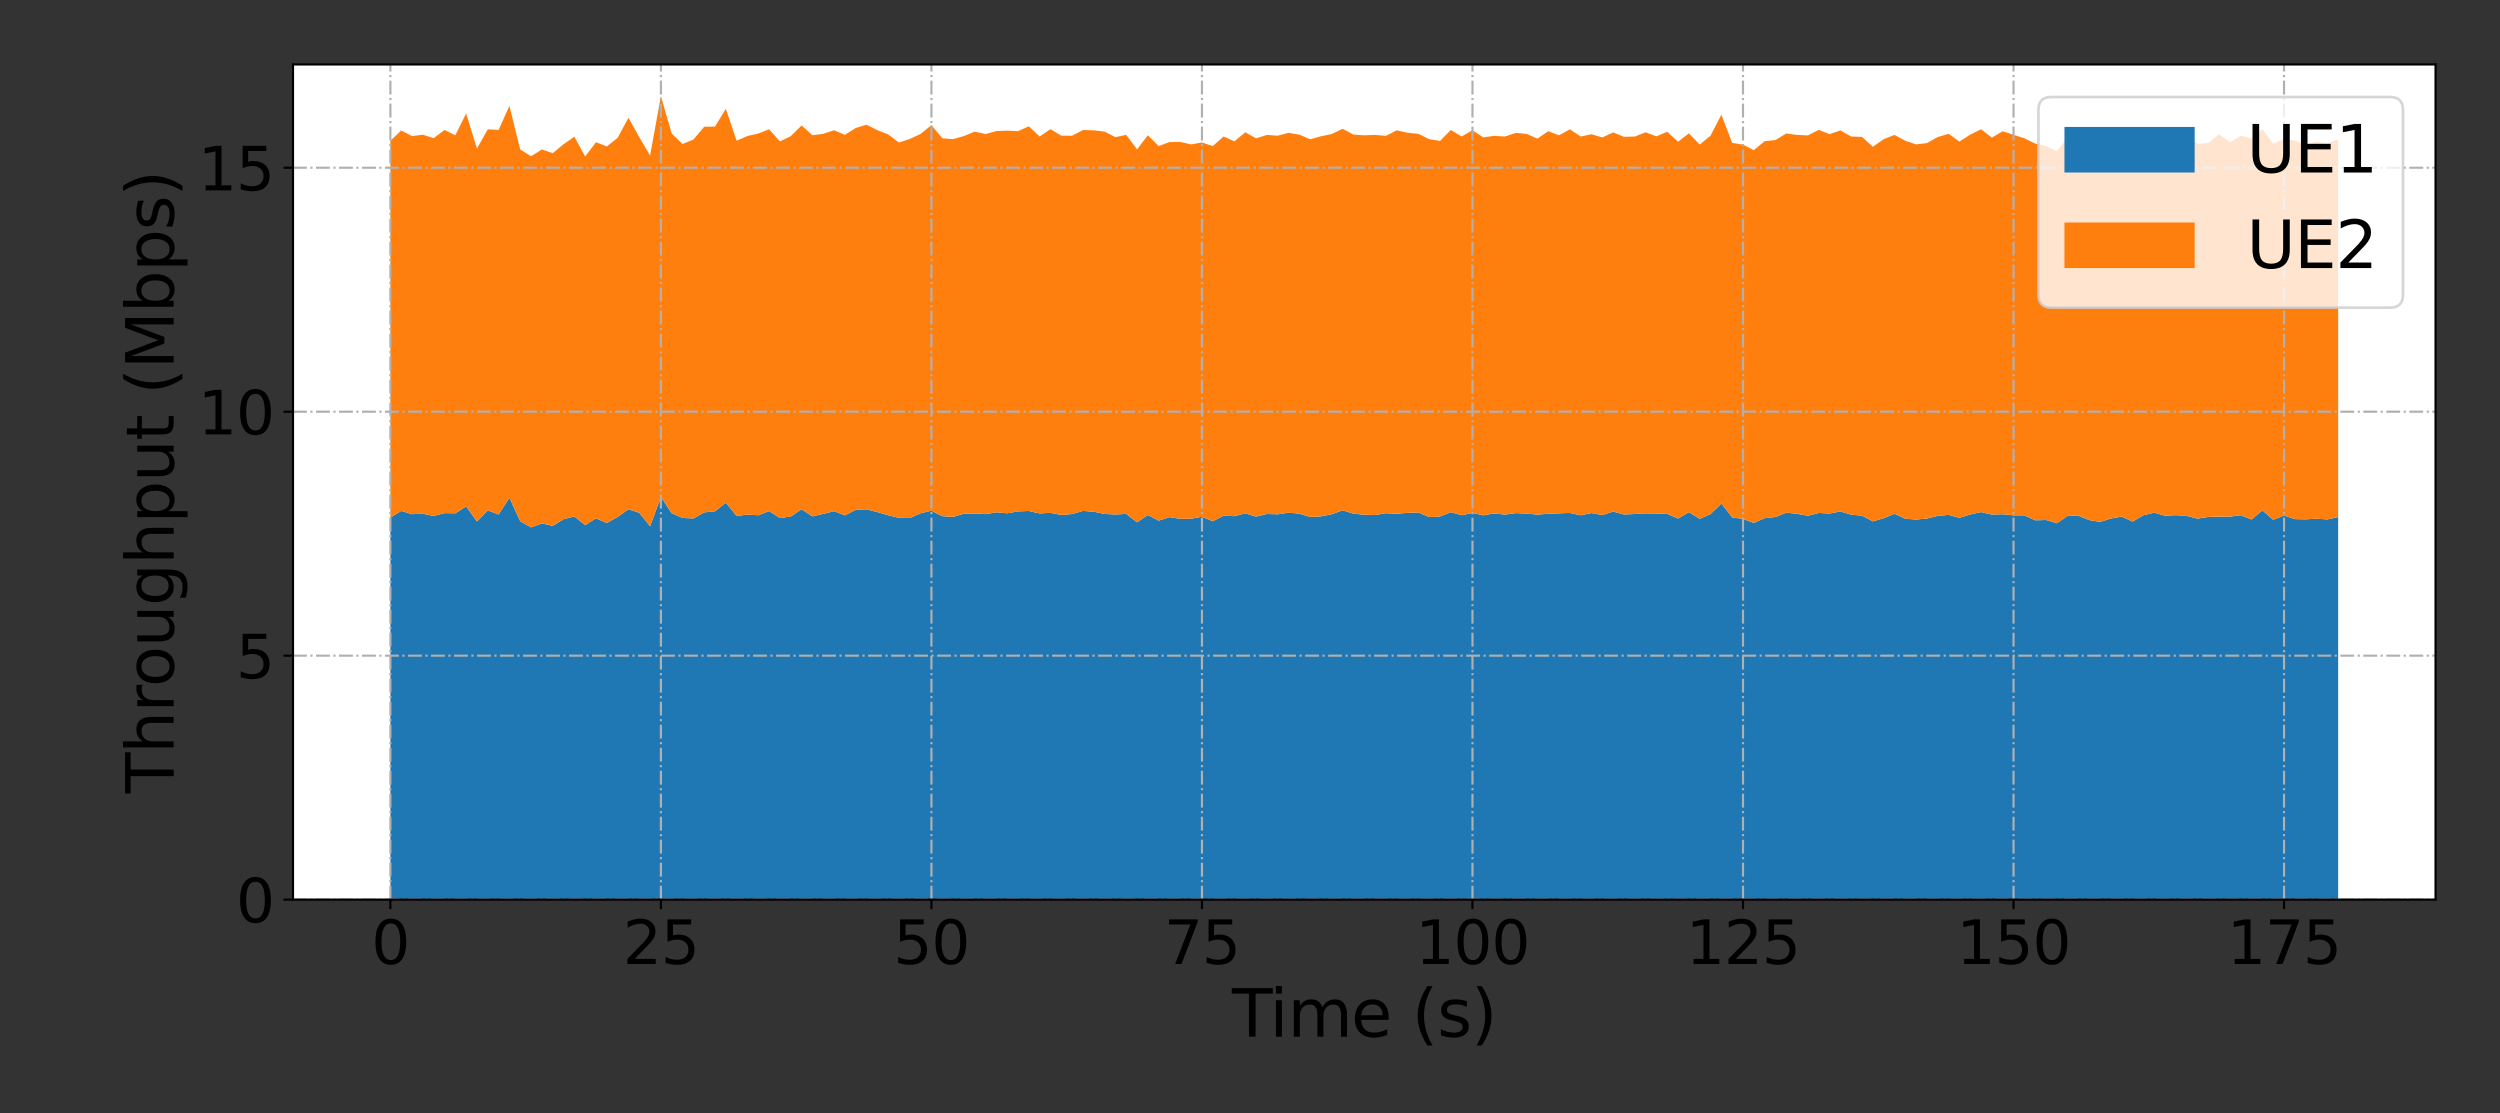<?xml version="1.0" encoding="utf-8" standalone="no"?>
<!DOCTYPE svg PUBLIC "-//W3C//DTD SVG 1.1//EN"
  "http://www.w3.org/Graphics/SVG/1.1/DTD/svg11.dtd">
<svg xmlns:xlink="http://www.w3.org/1999/xlink" width="921.6pt" height="410.4pt" viewBox="0 0 921.6 410.4" xmlns="http://www.w3.org/2000/svg" version="1.1">
 <rect x="0" y="0" width="921.6" height="410.4" fill="#333333" stroke="none"/>
 <defs>
  <style type="text/css">*{stroke-linejoin: round; stroke-linecap: butt}</style>
 </defs>
 <g id="figure_1">
  <g id="patch_1">
   <path d="M 0 410.4 
L 921.6 410.4 
L 921.6 0 
L 0 0 
L 0 410.4 
z
" style="fill: none"/>
  </g>
  <g id="axes_1">
   <g id="patch_2">
    <path d="M 108.01 331.64 
L 897.84 331.64 
L 897.84 23.76 
L 108.01 23.76 
z
" style="fill: #ffffff"/>
   </g>
   <g id="PolyCollection_1">
    <path d="M 143.911 190.8 
L 143.911 331.64 
L 147.9 331.64 
L 151.889 331.64 
L 155.878 331.64 
L 159.868 331.64 
L 163.857 331.64 
L 167.846 331.64 
L 171.835 331.64 
L 175.824 331.64 
L 179.813 331.64 
L 183.802 331.64 
L 187.791 331.64 
L 191.78 331.64 
L 195.769 331.64 
L 199.758 331.64 
L 203.747 331.64 
L 207.736 331.64 
L 211.725 331.64 
L 215.714 331.64 
L 219.703 331.64 
L 223.692 331.64 
L 227.681 331.64 
L 231.67 331.64 
L 235.659 331.64 
L 239.648 331.64 
L 243.637 331.64 
L 247.626 331.64 
L 251.615 331.64 
L 255.604 331.64 
L 259.594 331.64 
L 263.583 331.64 
L 267.572 331.64 
L 271.561 331.64 
L 275.55 331.64 
L 279.539 331.64 
L 283.528 331.64 
L 287.517 331.64 
L 291.506 331.64 
L 295.495 331.64 
L 299.484 331.64 
L 303.473 331.64 
L 307.462 331.64 
L 311.451 331.64 
L 315.44 331.64 
L 319.429 331.64 
L 323.418 331.64 
L 327.407 331.64 
L 331.396 331.64 
L 335.385 331.64 
L 339.374 331.64 
L 343.363 331.64 
L 347.352 331.64 
L 351.341 331.64 
L 355.331 331.64 
L 359.32 331.64 
L 363.309 331.64 
L 367.298 331.64 
L 371.287 331.64 
L 375.276 331.64 
L 379.265 331.64 
L 383.254 331.64 
L 387.243 331.64 
L 391.232 331.64 
L 395.221 331.64 
L 399.21 331.64 
L 403.199 331.64 
L 407.188 331.64 
L 411.177 331.64 
L 415.166 331.64 
L 419.155 331.64 
L 423.144 331.64 
L 427.133 331.64 
L 431.122 331.64 
L 435.111 331.64 
L 439.1 331.64 
L 443.089 331.64 
L 447.078 331.64 
L 451.067 331.64 
L 455.057 331.64 
L 459.046 331.64 
L 463.035 331.64 
L 467.024 331.64 
L 471.013 331.64 
L 475.002 331.64 
L 478.991 331.64 
L 482.98 331.64 
L 486.969 331.64 
L 490.958 331.64 
L 494.947 331.64 
L 498.936 331.64 
L 502.925 331.64 
L 506.914 331.64 
L 510.903 331.64 
L 514.892 331.64 
L 518.881 331.64 
L 522.87 331.64 
L 526.859 331.64 
L 530.848 331.64 
L 534.837 331.64 
L 538.826 331.64 
L 542.815 331.64 
L 546.804 331.64 
L 550.793 331.64 
L 554.783 331.64 
L 558.772 331.64 
L 562.761 331.64 
L 566.75 331.64 
L 570.739 331.64 
L 574.728 331.64 
L 578.717 331.64 
L 582.706 331.64 
L 586.695 331.64 
L 590.684 331.64 
L 594.673 331.64 
L 598.662 331.64 
L 602.651 331.64 
L 606.64 331.64 
L 610.629 331.64 
L 614.618 331.64 
L 618.607 331.64 
L 622.596 331.64 
L 626.585 331.64 
L 630.574 331.64 
L 634.563 331.64 
L 638.552 331.64 
L 642.541 331.64 
L 646.53 331.64 
L 650.519 331.64 
L 654.509 331.64 
L 658.498 331.64 
L 662.487 331.64 
L 666.476 331.64 
L 670.465 331.64 
L 674.454 331.64 
L 678.443 331.64 
L 682.432 331.64 
L 686.421 331.64 
L 690.41 331.64 
L 694.399 331.64 
L 698.388 331.64 
L 702.377 331.64 
L 706.366 331.64 
L 710.355 331.64 
L 714.344 331.64 
L 718.333 331.64 
L 722.322 331.64 
L 726.311 331.64 
L 730.3 331.64 
L 734.289 331.64 
L 738.278 331.64 
L 742.267 331.64 
L 746.256 331.64 
L 750.246 331.64 
L 754.235 331.64 
L 758.224 331.64 
L 762.213 331.64 
L 766.202 331.64 
L 770.191 331.64 
L 774.18 331.64 
L 778.169 331.64 
L 782.158 331.64 
L 786.147 331.64 
L 790.136 331.64 
L 794.125 331.64 
L 798.114 331.64 
L 802.103 331.64 
L 806.092 331.64 
L 810.081 331.64 
L 814.07 331.64 
L 818.059 331.64 
L 822.048 331.64 
L 826.037 331.64 
L 830.026 331.64 
L 834.015 331.64 
L 838.004 331.64 
L 841.993 331.64 
L 845.982 331.64 
L 849.972 331.64 
L 853.961 331.64 
L 857.95 331.64 
L 861.939 331.64 
L 861.939 190.598 
L 861.939 190.598 
L 857.95 191.482 
L 853.961 191.204 
L 849.972 191.449 
L 845.982 191.366 
L 841.993 190.034 
L 838.004 191.633 
L 834.015 188.139 
L 830.026 191.492 
L 826.037 189.967 
L 822.048 190.437 
L 818.059 190.442 
L 814.07 190.556 
L 810.081 191.192 
L 806.092 190.155 
L 802.103 189.908 
L 798.114 190.122 
L 794.125 188.974 
L 790.136 189.944 
L 786.147 192.291 
L 782.158 190.42 
L 778.169 191.141 
L 774.18 192.388 
L 770.191 191.725 
L 766.202 190.145 
L 762.213 190.168 
L 758.224 192.888 
L 754.235 191.691 
L 750.246 191.801 
L 746.256 189.977 
L 742.267 189.983 
L 738.278 189.566 
L 734.289 189.69 
L 730.3 188.773 
L 726.311 189.636 
L 722.322 190.889 
L 718.333 189.798 
L 714.344 190.162 
L 710.355 191.143 
L 706.366 191.525 
L 702.377 191.233 
L 698.388 189.384 
L 694.399 191.038 
L 690.41 192.193 
L 686.421 190.102 
L 682.432 189.717 
L 678.443 188.542 
L 674.454 189.298 
L 670.465 189.094 
L 666.476 190.128 
L 662.487 189.418 
L 658.498 188.992 
L 654.509 190.582 
L 650.519 191.012 
L 646.53 192.759 
L 642.541 191.301 
L 638.552 190.727 
L 634.563 185.622 
L 630.574 189.505 
L 626.585 191.265 
L 622.596 188.794 
L 618.607 191.158 
L 614.618 189.45 
L 610.629 189.302 
L 606.64 189.258 
L 602.651 189.477 
L 598.662 189.664 
L 594.673 188.576 
L 590.684 189.86 
L 586.695 189.133 
L 582.706 189.959 
L 578.717 189.084 
L 574.728 189.234 
L 570.739 189.4 
L 566.75 189.702 
L 562.761 189.335 
L 558.772 189.148 
L 554.783 189.699 
L 550.793 189.26 
L 546.804 189.962 
L 542.815 189.085 
L 538.826 189.926 
L 534.837 188.805 
L 530.848 190.381 
L 526.859 190.593 
L 522.87 188.933 
L 518.881 189.042 
L 514.892 189.405 
L 510.903 189.175 
L 506.914 189.856 
L 502.925 189.751 
L 498.936 189.35 
L 494.947 188.11 
L 490.958 189.562 
L 486.969 190.358 
L 482.98 190.58 
L 478.991 189.331 
L 475.002 188.995 
L 471.013 189.6 
L 467.024 189.471 
L 463.035 190.443 
L 459.046 189.219 
L 455.057 190.272 
L 451.067 190.109 
L 447.078 192.146 
L 443.089 190.5 
L 439.1 191.203 
L 435.111 191.271 
L 431.122 190.631 
L 427.133 191.929 
L 423.144 189.873 
L 419.155 192.545 
L 415.166 189.43 
L 411.177 189.658 
L 407.188 189.459 
L 403.199 188.637 
L 399.21 188.342 
L 395.221 189.495 
L 391.232 189.819 
L 387.243 189.051 
L 383.254 189.27 
L 379.265 188.375 
L 375.276 188.513 
L 371.287 189.222 
L 367.298 188.843 
L 363.309 189.534 
L 359.32 189.274 
L 355.331 189.356 
L 351.341 190.553 
L 347.352 190.271 
L 343.363 188.268 
L 339.374 189.205 
L 335.385 190.955 
L 331.396 190.883 
L 327.407 189.931 
L 323.418 188.775 
L 319.429 187.756 
L 315.44 187.963 
L 311.451 189.979 
L 307.462 188.434 
L 303.473 189.439 
L 299.484 190.347 
L 295.495 187.736 
L 291.506 190.39 
L 287.517 190.976 
L 283.528 188.412 
L 279.539 189.942 
L 275.55 189.687 
L 271.561 190.217 
L 267.572 185.295 
L 263.583 188.484 
L 259.594 188.882 
L 255.604 191.131 
L 251.615 190.92 
L 247.626 189.212 
L 243.637 183.165 
L 239.648 194.019 
L 235.659 189.015 
L 231.67 187.744 
L 227.681 190.563 
L 223.692 192.813 
L 219.703 191.066 
L 215.714 193.582 
L 211.725 190.372 
L 207.736 191.397 
L 203.747 193.87 
L 199.758 192.95 
L 195.769 194.416 
L 191.78 192.164 
L 187.791 183.483 
L 183.802 189.665 
L 179.813 188.141 
L 175.824 192.245 
L 171.835 186.655 
L 167.846 189.229 
L 163.857 189.153 
L 159.868 190.198 
L 155.878 189.39 
L 151.889 189.533 
L 147.9 188.344 
L 143.911 190.8 
z
" clip-path="url(#p8a94cbe9ec)" style="fill: #1f77b4"/>
   </g>
   <g id="PolyCollection_2">
    <path d="M 143.911 51.905 
L 143.911 190.8 
L 147.9 188.344 
L 151.889 189.533 
L 155.878 189.39 
L 159.868 190.198 
L 163.857 189.153 
L 167.846 189.229 
L 171.835 186.655 
L 175.824 192.245 
L 179.813 188.141 
L 183.802 189.665 
L 187.791 183.483 
L 191.78 192.164 
L 195.769 194.416 
L 199.758 192.95 
L 203.747 193.87 
L 207.736 191.397 
L 211.725 190.372 
L 215.714 193.582 
L 219.703 191.066 
L 223.692 192.813 
L 227.681 190.563 
L 231.67 187.744 
L 235.659 189.015 
L 239.648 194.019 
L 243.637 183.165 
L 247.626 189.212 
L 251.615 190.92 
L 255.604 191.131 
L 259.594 188.882 
L 263.583 188.484 
L 267.572 185.295 
L 271.561 190.217 
L 275.55 189.687 
L 279.539 189.942 
L 283.528 188.412 
L 287.517 190.976 
L 291.506 190.39 
L 295.495 187.736 
L 299.484 190.347 
L 303.473 189.439 
L 307.462 188.434 
L 311.451 189.979 
L 315.44 187.963 
L 319.429 187.756 
L 323.418 188.775 
L 327.407 189.931 
L 331.396 190.883 
L 335.385 190.955 
L 339.374 189.205 
L 343.363 188.268 
L 347.352 190.271 
L 351.341 190.553 
L 355.331 189.356 
L 359.32 189.274 
L 363.309 189.534 
L 367.298 188.843 
L 371.287 189.222 
L 375.276 188.513 
L 379.265 188.375 
L 383.254 189.27 
L 387.243 189.051 
L 391.232 189.819 
L 395.221 189.495 
L 399.21 188.342 
L 403.199 188.637 
L 407.188 189.459 
L 411.177 189.658 
L 415.166 189.43 
L 419.155 192.545 
L 423.144 189.873 
L 427.133 191.929 
L 431.122 190.631 
L 435.111 191.271 
L 439.1 191.203 
L 443.089 190.5 
L 447.078 192.146 
L 451.067 190.109 
L 455.057 190.272 
L 459.046 189.219 
L 463.035 190.443 
L 467.024 189.471 
L 471.013 189.6 
L 475.002 188.995 
L 478.991 189.331 
L 482.98 190.58 
L 486.969 190.358 
L 490.958 189.562 
L 494.947 188.11 
L 498.936 189.35 
L 502.925 189.751 
L 506.914 189.856 
L 510.903 189.175 
L 514.892 189.405 
L 518.881 189.042 
L 522.87 188.933 
L 526.859 190.593 
L 530.848 190.381 
L 534.837 188.805 
L 538.826 189.926 
L 542.815 189.085 
L 546.804 189.962 
L 550.793 189.26 
L 554.783 189.699 
L 558.772 189.148 
L 562.761 189.335 
L 566.75 189.702 
L 570.739 189.4 
L 574.728 189.234 
L 578.717 189.084 
L 582.706 189.959 
L 586.695 189.133 
L 590.684 189.86 
L 594.673 188.576 
L 598.662 189.664 
L 602.651 189.477 
L 606.64 189.258 
L 610.629 189.302 
L 614.618 189.45 
L 618.607 191.158 
L 622.596 188.794 
L 626.585 191.265 
L 630.574 189.505 
L 634.563 185.622 
L 638.552 190.727 
L 642.541 191.301 
L 646.53 192.759 
L 650.519 191.012 
L 654.509 190.582 
L 658.498 188.992 
L 662.487 189.418 
L 666.476 190.128 
L 670.465 189.094 
L 674.454 189.298 
L 678.443 188.542 
L 682.432 189.717 
L 686.421 190.102 
L 690.41 192.193 
L 694.399 191.038 
L 698.388 189.384 
L 702.377 191.233 
L 706.366 191.525 
L 710.355 191.143 
L 714.344 190.162 
L 718.333 189.798 
L 722.322 190.889 
L 726.311 189.636 
L 730.3 188.773 
L 734.289 189.69 
L 738.278 189.566 
L 742.267 189.983 
L 746.256 189.977 
L 750.246 191.801 
L 754.235 191.691 
L 758.224 192.888 
L 762.213 190.168 
L 766.202 190.145 
L 770.191 191.725 
L 774.18 192.388 
L 778.169 191.141 
L 782.158 190.42 
L 786.147 192.291 
L 790.136 189.944 
L 794.125 188.974 
L 798.114 190.122 
L 802.103 189.908 
L 806.092 190.155 
L 810.081 191.192 
L 814.07 190.556 
L 818.059 190.442 
L 822.048 190.437 
L 826.037 189.967 
L 830.026 191.492 
L 834.015 188.139 
L 838.004 191.633 
L 841.993 190.034 
L 845.982 191.366 
L 849.972 191.449 
L 853.961 191.204 
L 857.95 191.482 
L 861.939 190.598 
L 861.939 51.358 
L 861.939 51.358 
L 857.95 52.907 
L 853.961 52.195 
L 849.972 53.279 
L 845.982 51.831 
L 841.993 51.264 
L 838.004 53.02 
L 834.015 47.529 
L 830.026 51.067 
L 826.037 50.016 
L 822.048 52.408 
L 818.059 49.481 
L 814.07 52.721 
L 810.081 52.995 
L 806.092 50.585 
L 802.103 50.465 
L 798.114 49.769 
L 794.125 48.322 
L 790.136 49.757 
L 786.147 54.857 
L 782.158 52.167 
L 778.169 52.891 
L 774.18 55.844 
L 770.191 52.384 
L 766.202 51.377 
L 762.213 50.801 
L 758.224 55.756 
L 754.235 53.835 
L 750.246 52.926 
L 746.256 50.964 
L 742.267 49.677 
L 738.278 48.398 
L 734.289 50.711 
L 730.3 47.66 
L 726.311 49.632 
L 722.322 52.191 
L 718.333 49.314 
L 714.344 50.507 
L 710.355 52.742 
L 706.366 53.233 
L 702.377 51.898 
L 698.388 49.732 
L 694.399 51.315 
L 690.41 54.105 
L 686.421 50.457 
L 682.432 50.34 
L 678.443 48.064 
L 674.454 49.457 
L 670.465 47.874 
L 666.476 49.914 
L 662.487 49.735 
L 658.498 49.201 
L 654.509 51.629 
L 650.519 52.035 
L 646.53 55.355 
L 642.541 53.301 
L 638.552 52.681 
L 634.563 42.299 
L 630.574 49.998 
L 626.585 53.29 
L 622.596 49.155 
L 618.607 52.263 
L 614.618 48.575 
L 610.629 50.258 
L 606.64 48.765 
L 602.651 50.335 
L 598.662 50.438 
L 594.673 48.813 
L 590.684 50.665 
L 586.695 49.473 
L 582.706 50.328 
L 578.717 47.67 
L 574.728 49.886 
L 570.739 48.355 
L 566.75 51.095 
L 562.761 49.359 
L 558.772 48.99 
L 554.783 50.327 
L 550.793 50.071 
L 546.804 50.657 
L 542.815 47.998 
L 538.826 50.309 
L 534.837 47.919 
L 530.848 51.952 
L 526.859 51.294 
L 522.87 49.337 
L 518.881 48.94 
L 514.892 48.043 
L 510.903 50.085 
L 506.914 49.734 
L 502.925 49.877 
L 498.936 49.62 
L 494.947 47.476 
L 490.958 49.407 
L 486.969 50.224 
L 482.98 51.34 
L 478.991 49.628 
L 475.002 48.952 
L 471.013 50.026 
L 467.024 49.733 
L 463.035 50.999 
L 459.046 48.766 
L 455.057 52.098 
L 451.067 50.318 
L 447.078 53.85 
L 443.089 52.524 
L 439.1 53.228 
L 435.111 52.323 
L 431.122 52.38 
L 427.133 53.838 
L 423.144 49.859 
L 419.155 55.07 
L 415.166 49.705 
L 411.177 50.556 
L 407.188 48.516 
L 403.199 48.038 
L 399.21 47.938 
L 395.221 50.035 
L 391.232 50.009 
L 387.243 47.621 
L 383.254 50.314 
L 379.265 46.558 
L 375.276 48.35 
L 371.287 48.161 
L 367.298 48.311 
L 363.309 49.41 
L 359.32 48.523 
L 355.331 50.147 
L 351.341 51.294 
L 347.352 50.983 
L 343.363 46.131 
L 339.374 49.369 
L 335.385 51.225 
L 331.396 52.551 
L 327.407 49.544 
L 323.418 47.991 
L 319.429 45.973 
L 315.44 47.185 
L 311.451 49.714 
L 307.462 48.012 
L 303.473 49.32 
L 299.484 49.863 
L 295.495 46.246 
L 291.506 50.194 
L 287.517 52.151 
L 283.528 47.642 
L 279.539 49.223 
L 275.55 50.128 
L 271.561 51.868 
L 267.572 40.12 
L 263.583 46.667 
L 259.594 46.723 
L 255.604 51.452 
L 251.615 53.078 
L 247.626 49.258 
L 243.637 35.439 
L 239.648 57.34 
L 235.659 50.554 
L 231.67 43.42 
L 227.681 50.832 
L 223.692 53.985 
L 219.703 52.42 
L 215.714 57.689 
L 211.725 50.395 
L 207.736 53.172 
L 203.747 56.47 
L 199.758 55.081 
L 195.769 57.596 
L 191.78 55.11 
L 187.791 39.031 
L 183.802 47.907 
L 179.813 47.658 
L 175.824 54.774 
L 171.835 41.851 
L 167.846 49.877 
L 163.857 47.914 
L 159.868 50.932 
L 155.878 49.669 
L 151.889 50.168 
L 147.9 48.099 
L 143.911 51.905 
z
" clip-path="url(#p8a94cbe9ec)" style="fill: #ff7f0e"/>
   </g>
   <g id="matplotlib.axis_1">
    <g id="xtick_1">
     <g id="line2d_1">
      <path d="M 143.911 331.64 
L 143.911 23.76 
" clip-path="url(#p8a94cbe9ec)" style="fill: none; stroke-dasharray: 5.12,1.28,0.8,1.28; stroke-dashoffset: 0; stroke: #b0b0b0; stroke-width: 0.8"/>
     </g>
     <g id="line2d_2">
      <defs>
       <path id="ma0a7b6025a" d="M 0 0 
L 0 3.5 
" style="stroke: #000000; stroke-width: 0.8"/>
      </defs>
      <g>
       <use xlink:href="#ma0a7b6025a" x="143.911" y="331.64" style="stroke: #000000; stroke-width: 0.8"/>
      </g>
     </g>
     <g id="text_1">
      <!-- 0 -->
      <g transform="translate(136.913 355.357)scale(0.22 -0.22)">
       <defs>
        <path id="DejaVuSans-30" d="M 2034 4250 
Q 1547 4250 1301 3770 
Q 1056 3291 1056 2328 
Q 1056 1369 1301 889 
Q 1547 409 2034 409 
Q 2525 409 2770 889 
Q 3016 1369 3016 2328 
Q 3016 3291 2770 3770 
Q 2525 4250 2034 4250 
z
M 2034 4750 
Q 2819 4750 3233 4129 
Q 3647 3509 3647 2328 
Q 3647 1150 3233 529 
Q 2819 -91 2034 -91 
Q 1250 -91 836 529 
Q 422 1150 422 2328 
Q 422 3509 836 4129 
Q 1250 4750 2034 4750 
z
" transform="scale(0.016)"/>
       </defs>
       <use xlink:href="#DejaVuSans-30"/>
      </g>
     </g>
    </g>
    <g id="xtick_2">
     <g id="line2d_3">
      <path d="M 243.637 331.64 
L 243.637 23.76 
" clip-path="url(#p8a94cbe9ec)" style="fill: none; stroke-dasharray: 5.12,1.28,0.8,1.28; stroke-dashoffset: 0; stroke: #b0b0b0; stroke-width: 0.8"/>
     </g>
     <g id="line2d_4">
      <g>
       <use xlink:href="#ma0a7b6025a" x="243.637" y="331.64" style="stroke: #000000; stroke-width: 0.8"/>
      </g>
     </g>
     <g id="text_2">
      <!-- 25 -->
      <g transform="translate(229.64 355.357)scale(0.22 -0.22)">
       <defs>
        <path id="DejaVuSans-32" d="M 1228 531 
L 3431 531 
L 3431 0 
L 469 0 
L 469 531 
Q 828 903 1448 1529 
Q 2069 2156 2228 2338 
Q 2531 2678 2651 2914 
Q 2772 3150 2772 3378 
Q 2772 3750 2511 3984 
Q 2250 4219 1831 4219 
Q 1534 4219 1204 4116 
Q 875 4013 500 3803 
L 500 4441 
Q 881 4594 1212 4672 
Q 1544 4750 1819 4750 
Q 2544 4750 2975 4387 
Q 3406 4025 3406 3419 
Q 3406 3131 3298 2873 
Q 3191 2616 2906 2266 
Q 2828 2175 2409 1742 
Q 1991 1309 1228 531 
z
" transform="scale(0.016)"/>
        <path id="DejaVuSans-35" d="M 691 4666 
L 3169 4666 
L 3169 4134 
L 1269 4134 
L 1269 2991 
Q 1406 3038 1543 3061 
Q 1681 3084 1819 3084 
Q 2600 3084 3056 2656 
Q 3513 2228 3513 1497 
Q 3513 744 3044 326 
Q 2575 -91 1722 -91 
Q 1428 -91 1123 -41 
Q 819 9 494 109 
L 494 744 
Q 775 591 1075 516 
Q 1375 441 1709 441 
Q 2250 441 2565 725 
Q 2881 1009 2881 1497 
Q 2881 1984 2565 2268 
Q 2250 2553 1709 2553 
Q 1456 2553 1204 2497 
Q 953 2441 691 2322 
L 691 4666 
z
" transform="scale(0.016)"/>
       </defs>
       <use xlink:href="#DejaVuSans-32"/>
       <use xlink:href="#DejaVuSans-35" x="63.623"/>
      </g>
     </g>
    </g>
    <g id="xtick_3">
     <g id="line2d_5">
      <path d="M 343.363 331.64 
L 343.363 23.76 
" clip-path="url(#p8a94cbe9ec)" style="fill: none; stroke-dasharray: 5.12,1.28,0.8,1.28; stroke-dashoffset: 0; stroke: #b0b0b0; stroke-width: 0.8"/>
     </g>
     <g id="line2d_6">
      <g>
       <use xlink:href="#ma0a7b6025a" x="343.363" y="331.64" style="stroke: #000000; stroke-width: 0.8"/>
      </g>
     </g>
     <g id="text_3">
      <!-- 50 -->
      <g transform="translate(329.366 355.357)scale(0.22 -0.22)">
       <use xlink:href="#DejaVuSans-35"/>
       <use xlink:href="#DejaVuSans-30" x="63.623"/>
      </g>
     </g>
    </g>
    <g id="xtick_4">
     <g id="line2d_7">
      <path d="M 443.089 331.64 
L 443.089 23.76 
" clip-path="url(#p8a94cbe9ec)" style="fill: none; stroke-dasharray: 5.12,1.28,0.8,1.28; stroke-dashoffset: 0; stroke: #b0b0b0; stroke-width: 0.8"/>
     </g>
     <g id="line2d_8">
      <g>
       <use xlink:href="#ma0a7b6025a" x="443.089" y="331.64" style="stroke: #000000; stroke-width: 0.8"/>
      </g>
     </g>
     <g id="text_4">
      <!-- 75 -->
      <g transform="translate(429.092 355.357)scale(0.22 -0.22)">
       <defs>
        <path id="DejaVuSans-37" d="M 525 4666 
L 3525 4666 
L 3525 4397 
L 1831 0 
L 1172 0 
L 2766 4134 
L 525 4134 
L 525 4666 
z
" transform="scale(0.016)"/>
       </defs>
       <use xlink:href="#DejaVuSans-37"/>
       <use xlink:href="#DejaVuSans-35" x="63.623"/>
      </g>
     </g>
    </g>
    <g id="xtick_5">
     <g id="line2d_9">
      <path d="M 542.815 331.64 
L 542.815 23.76 
" clip-path="url(#p8a94cbe9ec)" style="fill: none; stroke-dasharray: 5.12,1.28,0.8,1.28; stroke-dashoffset: 0; stroke: #b0b0b0; stroke-width: 0.8"/>
     </g>
     <g id="line2d_10">
      <g>
       <use xlink:href="#ma0a7b6025a" x="542.815" y="331.64" style="stroke: #000000; stroke-width: 0.8"/>
      </g>
     </g>
     <g id="text_5">
      <!-- 100 -->
      <g transform="translate(521.819 355.357)scale(0.22 -0.22)">
       <defs>
        <path id="DejaVuSans-31" d="M 794 531 
L 1825 531 
L 1825 4091 
L 703 3866 
L 703 4441 
L 1819 4666 
L 2450 4666 
L 2450 531 
L 3481 531 
L 3481 0 
L 794 0 
L 794 531 
z
" transform="scale(0.016)"/>
       </defs>
       <use xlink:href="#DejaVuSans-31"/>
       <use xlink:href="#DejaVuSans-30" x="63.623"/>
       <use xlink:href="#DejaVuSans-30" x="127.246"/>
      </g>
     </g>
    </g>
    <g id="xtick_6">
     <g id="line2d_11">
      <path d="M 642.541 331.64 
L 642.541 23.76 
" clip-path="url(#p8a94cbe9ec)" style="fill: none; stroke-dasharray: 5.12,1.28,0.8,1.28; stroke-dashoffset: 0; stroke: #b0b0b0; stroke-width: 0.8"/>
     </g>
     <g id="line2d_12">
      <g>
       <use xlink:href="#ma0a7b6025a" x="642.541" y="331.64" style="stroke: #000000; stroke-width: 0.8"/>
      </g>
     </g>
     <g id="text_6">
      <!-- 125 -->
      <g transform="translate(621.545 355.357)scale(0.22 -0.22)">
       <use xlink:href="#DejaVuSans-31"/>
       <use xlink:href="#DejaVuSans-32" x="63.623"/>
       <use xlink:href="#DejaVuSans-35" x="127.246"/>
      </g>
     </g>
    </g>
    <g id="xtick_7">
     <g id="line2d_13">
      <path d="M 742.267 331.64 
L 742.267 23.76 
" clip-path="url(#p8a94cbe9ec)" style="fill: none; stroke-dasharray: 5.12,1.28,0.8,1.28; stroke-dashoffset: 0; stroke: #b0b0b0; stroke-width: 0.8"/>
     </g>
     <g id="line2d_14">
      <g>
       <use xlink:href="#ma0a7b6025a" x="742.267" y="331.64" style="stroke: #000000; stroke-width: 0.8"/>
      </g>
     </g>
     <g id="text_7">
      <!-- 150 -->
      <g transform="translate(721.271 355.357)scale(0.22 -0.22)">
       <use xlink:href="#DejaVuSans-31"/>
       <use xlink:href="#DejaVuSans-35" x="63.623"/>
       <use xlink:href="#DejaVuSans-30" x="127.246"/>
      </g>
     </g>
    </g>
    <g id="xtick_8">
     <g id="line2d_15">
      <path d="M 841.993 331.64 
L 841.993 23.76 
" clip-path="url(#p8a94cbe9ec)" style="fill: none; stroke-dasharray: 5.12,1.28,0.8,1.28; stroke-dashoffset: 0; stroke: #b0b0b0; stroke-width: 0.8"/>
     </g>
     <g id="line2d_16">
      <g>
       <use xlink:href="#ma0a7b6025a" x="841.993" y="331.64" style="stroke: #000000; stroke-width: 0.8"/>
      </g>
     </g>
     <g id="text_8">
      <!-- 175 -->
      <g transform="translate(820.997 355.357)scale(0.22 -0.22)">
       <use xlink:href="#DejaVuSans-31"/>
       <use xlink:href="#DejaVuSans-37" x="63.623"/>
       <use xlink:href="#DejaVuSans-35" x="127.246"/>
      </g>
     </g>
    </g>
    <g id="text_9">
     <!-- Time (s) -->
     <g transform="translate(454.136 382.168)scale(0.24 -0.24)">
      <defs>
       <path id="DejaVuSans-54" d="M -19 4666 
L 3928 4666 
L 3928 4134 
L 2272 4134 
L 2272 0 
L 1638 0 
L 1638 4134 
L -19 4134 
L -19 4666 
z
" transform="scale(0.016)"/>
       <path id="DejaVuSans-69" d="M 603 3500 
L 1178 3500 
L 1178 0 
L 603 0 
L 603 3500 
z
M 603 4863 
L 1178 4863 
L 1178 4134 
L 603 4134 
L 603 4863 
z
" transform="scale(0.016)"/>
       <path id="DejaVuSans-6d" d="M 3328 2828 
Q 3544 3216 3844 3400 
Q 4144 3584 4550 3584 
Q 5097 3584 5394 3201 
Q 5691 2819 5691 2113 
L 5691 0 
L 5113 0 
L 5113 2094 
Q 5113 2597 4934 2840 
Q 4756 3084 4391 3084 
Q 3944 3084 3684 2787 
Q 3425 2491 3425 1978 
L 3425 0 
L 2847 0 
L 2847 2094 
Q 2847 2600 2669 2842 
Q 2491 3084 2119 3084 
Q 1678 3084 1418 2786 
Q 1159 2488 1159 1978 
L 1159 0 
L 581 0 
L 581 3500 
L 1159 3500 
L 1159 2956 
Q 1356 3278 1631 3431 
Q 1906 3584 2284 3584 
Q 2666 3584 2933 3390 
Q 3200 3197 3328 2828 
z
" transform="scale(0.016)"/>
       <path id="DejaVuSans-65" d="M 3597 1894 
L 3597 1613 
L 953 1613 
Q 991 1019 1311 708 
Q 1631 397 2203 397 
Q 2534 397 2845 478 
Q 3156 559 3463 722 
L 3463 178 
Q 3153 47 2828 -22 
Q 2503 -91 2169 -91 
Q 1331 -91 842 396 
Q 353 884 353 1716 
Q 353 2575 817 3079 
Q 1281 3584 2069 3584 
Q 2775 3584 3186 3129 
Q 3597 2675 3597 1894 
z
M 3022 2063 
Q 3016 2534 2758 2815 
Q 2500 3097 2075 3097 
Q 1594 3097 1305 2825 
Q 1016 2553 972 2059 
L 3022 2063 
z
" transform="scale(0.016)"/>
       <path id="DejaVuSans-20" transform="scale(0.016)"/>
       <path id="DejaVuSans-28" d="M 1984 4856 
Q 1566 4138 1362 3434 
Q 1159 2731 1159 2009 
Q 1159 1288 1364 580 
Q 1569 -128 1984 -844 
L 1484 -844 
Q 1016 -109 783 600 
Q 550 1309 550 2009 
Q 550 2706 781 3412 
Q 1013 4119 1484 4856 
L 1984 4856 
z
" transform="scale(0.016)"/>
       <path id="DejaVuSans-73" d="M 2834 3397 
L 2834 2853 
Q 2591 2978 2328 3040 
Q 2066 3103 1784 3103 
Q 1356 3103 1142 2972 
Q 928 2841 928 2578 
Q 928 2378 1081 2264 
Q 1234 2150 1697 2047 
L 1894 2003 
Q 2506 1872 2764 1633 
Q 3022 1394 3022 966 
Q 3022 478 2636 193 
Q 2250 -91 1575 -91 
Q 1294 -91 989 -36 
Q 684 19 347 128 
L 347 722 
Q 666 556 975 473 
Q 1284 391 1588 391 
Q 1994 391 2212 530 
Q 2431 669 2431 922 
Q 2431 1156 2273 1281 
Q 2116 1406 1581 1522 
L 1381 1569 
Q 847 1681 609 1914 
Q 372 2147 372 2553 
Q 372 3047 722 3315 
Q 1072 3584 1716 3584 
Q 2034 3584 2315 3537 
Q 2597 3491 2834 3397 
z
" transform="scale(0.016)"/>
       <path id="DejaVuSans-29" d="M 513 4856 
L 1013 4856 
Q 1481 4119 1714 3412 
Q 1947 2706 1947 2009 
Q 1947 1309 1714 600 
Q 1481 -109 1013 -844 
L 513 -844 
Q 928 -128 1133 580 
Q 1338 1288 1338 2009 
Q 1338 2731 1133 3434 
Q 928 4138 513 4856 
z
" transform="scale(0.016)"/>
      </defs>
      <use xlink:href="#DejaVuSans-54"/>
      <use xlink:href="#DejaVuSans-69" x="57.959"/>
      <use xlink:href="#DejaVuSans-6d" x="85.742"/>
      <use xlink:href="#DejaVuSans-65" x="183.154"/>
      <use xlink:href="#DejaVuSans-20" x="244.678"/>
      <use xlink:href="#DejaVuSans-28" x="276.465"/>
      <use xlink:href="#DejaVuSans-73" x="315.479"/>
      <use xlink:href="#DejaVuSans-29" x="367.578"/>
     </g>
    </g>
   </g>
   <g id="matplotlib.axis_2">
    <g id="ytick_1">
     <g id="line2d_17">
      <path d="M 108.01 331.64 
L 897.84 331.64 
" clip-path="url(#p8a94cbe9ec)" style="fill: none; stroke-dasharray: 5.12,1.28,0.8,1.28; stroke-dashoffset: 0; stroke: #b0b0b0; stroke-width: 0.8"/>
     </g>
     <g id="line2d_18">
      <defs>
       <path id="me7888340e2" d="M 0 0 
L -3.5 0 
" style="stroke: #000000; stroke-width: 0.8"/>
      </defs>
      <g>
       <use xlink:href="#me7888340e2" x="108.01" y="331.64" style="stroke: #000000; stroke-width: 0.8"/>
      </g>
     </g>
     <g id="text_10">
      <!-- 0 -->
      <g transform="translate(87.013 339.998)scale(0.22 -0.22)">
       <use xlink:href="#DejaVuSans-30"/>
      </g>
     </g>
    </g>
    <g id="ytick_2">
     <g id="line2d_19">
      <path d="M 108.01 241.705 
L 897.84 241.705 
" clip-path="url(#p8a94cbe9ec)" style="fill: none; stroke-dasharray: 5.12,1.28,0.8,1.28; stroke-dashoffset: 0; stroke: #b0b0b0; stroke-width: 0.8"/>
     </g>
     <g id="line2d_20">
      <g>
       <use xlink:href="#me7888340e2" x="108.01" y="241.705" style="stroke: #000000; stroke-width: 0.8"/>
      </g>
     </g>
     <g id="text_11">
      <!-- 5 -->
      <g transform="translate(87.013 250.063)scale(0.22 -0.22)">
       <use xlink:href="#DejaVuSans-35"/>
      </g>
     </g>
    </g>
    <g id="ytick_3">
     <g id="line2d_21">
      <path d="M 108.01 151.77 
L 897.84 151.77 
" clip-path="url(#p8a94cbe9ec)" style="fill: none; stroke-dasharray: 5.12,1.28,0.8,1.28; stroke-dashoffset: 0; stroke: #b0b0b0; stroke-width: 0.8"/>
     </g>
     <g id="line2d_22">
      <g>
       <use xlink:href="#me7888340e2" x="108.01" y="151.77" style="stroke: #000000; stroke-width: 0.8"/>
      </g>
     </g>
     <g id="text_12">
      <!-- 10 -->
      <g transform="translate(73.015 160.128)scale(0.22 -0.22)">
       <use xlink:href="#DejaVuSans-31"/>
       <use xlink:href="#DejaVuSans-30" x="63.623"/>
      </g>
     </g>
    </g>
    <g id="ytick_4">
     <g id="line2d_23">
      <path d="M 108.01 61.835 
L 897.84 61.835 
" clip-path="url(#p8a94cbe9ec)" style="fill: none; stroke-dasharray: 5.12,1.28,0.8,1.28; stroke-dashoffset: 0; stroke: #b0b0b0; stroke-width: 0.8"/>
     </g>
     <g id="line2d_24">
      <g>
       <use xlink:href="#me7888340e2" x="108.01" y="61.835" style="stroke: #000000; stroke-width: 0.8"/>
      </g>
     </g>
     <g id="text_13">
      <!-- 15 -->
      <g transform="translate(73.015 70.194)scale(0.22 -0.22)">
       <use xlink:href="#DejaVuSans-31"/>
       <use xlink:href="#DejaVuSans-35" x="63.623"/>
      </g>
     </g>
    </g>
    <g id="text_14">
     <!-- Throughput (Mbps) -->
     <g transform="translate(64.024 292.414)rotate(-90)scale(0.24 -0.24)">
      <defs>
       <path id="DejaVuSans-68" d="M 3513 2113 
L 3513 0 
L 2938 0 
L 2938 2094 
Q 2938 2591 2744 2837 
Q 2550 3084 2163 3084 
Q 1697 3084 1428 2787 
Q 1159 2491 1159 1978 
L 1159 0 
L 581 0 
L 581 4863 
L 1159 4863 
L 1159 2956 
Q 1366 3272 1645 3428 
Q 1925 3584 2291 3584 
Q 2894 3584 3203 3211 
Q 3513 2838 3513 2113 
z
" transform="scale(0.016)"/>
       <path id="DejaVuSans-72" d="M 2631 2963 
Q 2534 3019 2420 3045 
Q 2306 3072 2169 3072 
Q 1681 3072 1420 2755 
Q 1159 2438 1159 1844 
L 1159 0 
L 581 0 
L 581 3500 
L 1159 3500 
L 1159 2956 
Q 1341 3275 1631 3429 
Q 1922 3584 2338 3584 
Q 2397 3584 2469 3576 
Q 2541 3569 2628 3553 
L 2631 2963 
z
" transform="scale(0.016)"/>
       <path id="DejaVuSans-6f" d="M 1959 3097 
Q 1497 3097 1228 2736 
Q 959 2375 959 1747 
Q 959 1119 1226 758 
Q 1494 397 1959 397 
Q 2419 397 2687 759 
Q 2956 1122 2956 1747 
Q 2956 2369 2687 2733 
Q 2419 3097 1959 3097 
z
M 1959 3584 
Q 2709 3584 3137 3096 
Q 3566 2609 3566 1747 
Q 3566 888 3137 398 
Q 2709 -91 1959 -91 
Q 1206 -91 779 398 
Q 353 888 353 1747 
Q 353 2609 779 3096 
Q 1206 3584 1959 3584 
z
" transform="scale(0.016)"/>
       <path id="DejaVuSans-75" d="M 544 1381 
L 544 3500 
L 1119 3500 
L 1119 1403 
Q 1119 906 1312 657 
Q 1506 409 1894 409 
Q 2359 409 2629 706 
Q 2900 1003 2900 1516 
L 2900 3500 
L 3475 3500 
L 3475 0 
L 2900 0 
L 2900 538 
Q 2691 219 2414 64 
Q 2138 -91 1772 -91 
Q 1169 -91 856 284 
Q 544 659 544 1381 
z
M 1991 3584 
L 1991 3584 
z
" transform="scale(0.016)"/>
       <path id="DejaVuSans-67" d="M 2906 1791 
Q 2906 2416 2648 2759 
Q 2391 3103 1925 3103 
Q 1463 3103 1205 2759 
Q 947 2416 947 1791 
Q 947 1169 1205 825 
Q 1463 481 1925 481 
Q 2391 481 2648 825 
Q 2906 1169 2906 1791 
z
M 3481 434 
Q 3481 -459 3084 -895 
Q 2688 -1331 1869 -1331 
Q 1566 -1331 1297 -1286 
Q 1028 -1241 775 -1147 
L 775 -588 
Q 1028 -725 1275 -790 
Q 1522 -856 1778 -856 
Q 2344 -856 2625 -561 
Q 2906 -266 2906 331 
L 2906 616 
Q 2728 306 2450 153 
Q 2172 0 1784 0 
Q 1141 0 747 490 
Q 353 981 353 1791 
Q 353 2603 747 3093 
Q 1141 3584 1784 3584 
Q 2172 3584 2450 3431 
Q 2728 3278 2906 2969 
L 2906 3500 
L 3481 3500 
L 3481 434 
z
" transform="scale(0.016)"/>
       <path id="DejaVuSans-70" d="M 1159 525 
L 1159 -1331 
L 581 -1331 
L 581 3500 
L 1159 3500 
L 1159 2969 
Q 1341 3281 1617 3432 
Q 1894 3584 2278 3584 
Q 2916 3584 3314 3078 
Q 3713 2572 3713 1747 
Q 3713 922 3314 415 
Q 2916 -91 2278 -91 
Q 1894 -91 1617 61 
Q 1341 213 1159 525 
z
M 3116 1747 
Q 3116 2381 2855 2742 
Q 2594 3103 2138 3103 
Q 1681 3103 1420 2742 
Q 1159 2381 1159 1747 
Q 1159 1113 1420 752 
Q 1681 391 2138 391 
Q 2594 391 2855 752 
Q 3116 1113 3116 1747 
z
" transform="scale(0.016)"/>
       <path id="DejaVuSans-74" d="M 1172 4494 
L 1172 3500 
L 2356 3500 
L 2356 3053 
L 1172 3053 
L 1172 1153 
Q 1172 725 1289 603 
Q 1406 481 1766 481 
L 2356 481 
L 2356 0 
L 1766 0 
Q 1100 0 847 248 
Q 594 497 594 1153 
L 594 3053 
L 172 3053 
L 172 3500 
L 594 3500 
L 594 4494 
L 1172 4494 
z
" transform="scale(0.016)"/>
       <path id="DejaVuSans-4d" d="M 628 4666 
L 1569 4666 
L 2759 1491 
L 3956 4666 
L 4897 4666 
L 4897 0 
L 4281 0 
L 4281 4097 
L 3078 897 
L 2444 897 
L 1241 4097 
L 1241 0 
L 628 0 
L 628 4666 
z
" transform="scale(0.016)"/>
       <path id="DejaVuSans-62" d="M 3116 1747 
Q 3116 2381 2855 2742 
Q 2594 3103 2138 3103 
Q 1681 3103 1420 2742 
Q 1159 2381 1159 1747 
Q 1159 1113 1420 752 
Q 1681 391 2138 391 
Q 2594 391 2855 752 
Q 3116 1113 3116 1747 
z
M 1159 2969 
Q 1341 3281 1617 3432 
Q 1894 3584 2278 3584 
Q 2916 3584 3314 3078 
Q 3713 2572 3713 1747 
Q 3713 922 3314 415 
Q 2916 -91 2278 -91 
Q 1894 -91 1617 61 
Q 1341 213 1159 525 
L 1159 0 
L 581 0 
L 581 4863 
L 1159 4863 
L 1159 2969 
z
" transform="scale(0.016)"/>
      </defs>
      <use xlink:href="#DejaVuSans-54"/>
      <use xlink:href="#DejaVuSans-68" x="61.084"/>
      <use xlink:href="#DejaVuSans-72" x="124.463"/>
      <use xlink:href="#DejaVuSans-6f" x="163.326"/>
      <use xlink:href="#DejaVuSans-75" x="224.508"/>
      <use xlink:href="#DejaVuSans-67" x="287.887"/>
      <use xlink:href="#DejaVuSans-68" x="351.363"/>
      <use xlink:href="#DejaVuSans-70" x="414.742"/>
      <use xlink:href="#DejaVuSans-75" x="478.219"/>
      <use xlink:href="#DejaVuSans-74" x="541.598"/>
      <use xlink:href="#DejaVuSans-20" x="580.807"/>
      <use xlink:href="#DejaVuSans-28" x="612.594"/>
      <use xlink:href="#DejaVuSans-4d" x="651.607"/>
      <use xlink:href="#DejaVuSans-62" x="737.887"/>
      <use xlink:href="#DejaVuSans-70" x="801.363"/>
      <use xlink:href="#DejaVuSans-73" x="864.84"/>
      <use xlink:href="#DejaVuSans-29" x="916.939"/>
     </g>
    </g>
   </g>
   <g id="patch_3">
    <path d="M 108.01 331.64 
L 108.01 23.76 
" style="fill: none; stroke: #000000; stroke-width: 0.8; stroke-linejoin: miter; stroke-linecap: square"/>
   </g>
   <g id="patch_4">
    <path d="M 897.84 331.64 
L 897.84 23.76 
" style="fill: none; stroke: #000000; stroke-width: 0.8; stroke-linejoin: miter; stroke-linecap: square"/>
   </g>
   <g id="patch_5">
    <path d="M 108.01 331.64 
L 897.84 331.64 
" style="fill: none; stroke: #000000; stroke-width: 0.8; stroke-linejoin: miter; stroke-linecap: square"/>
   </g>
   <g id="patch_6">
    <path d="M 108.01 23.76 
L 897.84 23.76 
" style="fill: none; stroke: #000000; stroke-width: 0.8; stroke-linejoin: miter; stroke-linecap: square"/>
   </g>
   <g id="legend_1">
    <g id="patch_7">
     <path d="M 756.24 113.415 
L 881.04 113.415 
Q 885.84 113.415 885.84 108.615 
L 885.84 40.56 
Q 885.84 35.76 881.04 35.76 
L 756.24 35.76 
Q 751.44 35.76 751.44 40.56 
L 751.44 108.615 
Q 751.44 113.415 756.24 113.415 
z
" style="fill: #ffffff; opacity: 0.8; stroke: #cccccc; stroke-linejoin: miter"/>
    </g>
    <g id="patch_8">
     <path d="M 761.04 63.596 
L 809.04 63.596 
L 809.04 46.796 
L 761.04 46.796 
z
" style="fill: #1f77b4"/>
    </g>
    <g id="text_15">
     <!-- UE1 -->
     <g transform="translate(828.24 63.596)scale(0.24 -0.24)">
      <defs>
       <path id="DejaVuSans-55" d="M 556 4666 
L 1191 4666 
L 1191 1831 
Q 1191 1081 1462 751 
Q 1734 422 2344 422 
Q 2950 422 3222 751 
Q 3494 1081 3494 1831 
L 3494 4666 
L 4128 4666 
L 4128 1753 
Q 4128 841 3676 375 
Q 3225 -91 2344 -91 
Q 1459 -91 1007 375 
Q 556 841 556 1753 
L 556 4666 
z
" transform="scale(0.016)"/>
       <path id="DejaVuSans-45" d="M 628 4666 
L 3578 4666 
L 3578 4134 
L 1259 4134 
L 1259 2753 
L 3481 2753 
L 3481 2222 
L 1259 2222 
L 1259 531 
L 3634 531 
L 3634 0 
L 628 0 
L 628 4666 
z
" transform="scale(0.016)"/>
      </defs>
      <use xlink:href="#DejaVuSans-55"/>
      <use xlink:href="#DejaVuSans-45" x="73.193"/>
      <use xlink:href="#DejaVuSans-31" x="136.377"/>
     </g>
    </g>
    <g id="patch_9">
     <path d="M 761.04 98.824 
L 809.04 98.824 
L 809.04 82.024 
L 761.04 82.024 
z
" style="fill: #ff7f0e"/>
    </g>
    <g id="text_16">
     <!-- UE2 -->
     <g transform="translate(828.24 98.824)scale(0.24 -0.24)">
      <use xlink:href="#DejaVuSans-55"/>
      <use xlink:href="#DejaVuSans-45" x="73.193"/>
      <use xlink:href="#DejaVuSans-32" x="136.377"/>
     </g>
    </g>
   </g>
  </g>
 </g>
 <defs>
  <clipPath id="p8a94cbe9ec">
   <rect x="108.01" y="23.76" width="789.83" height="307.88"/>
  </clipPath>
 </defs>
</svg>

